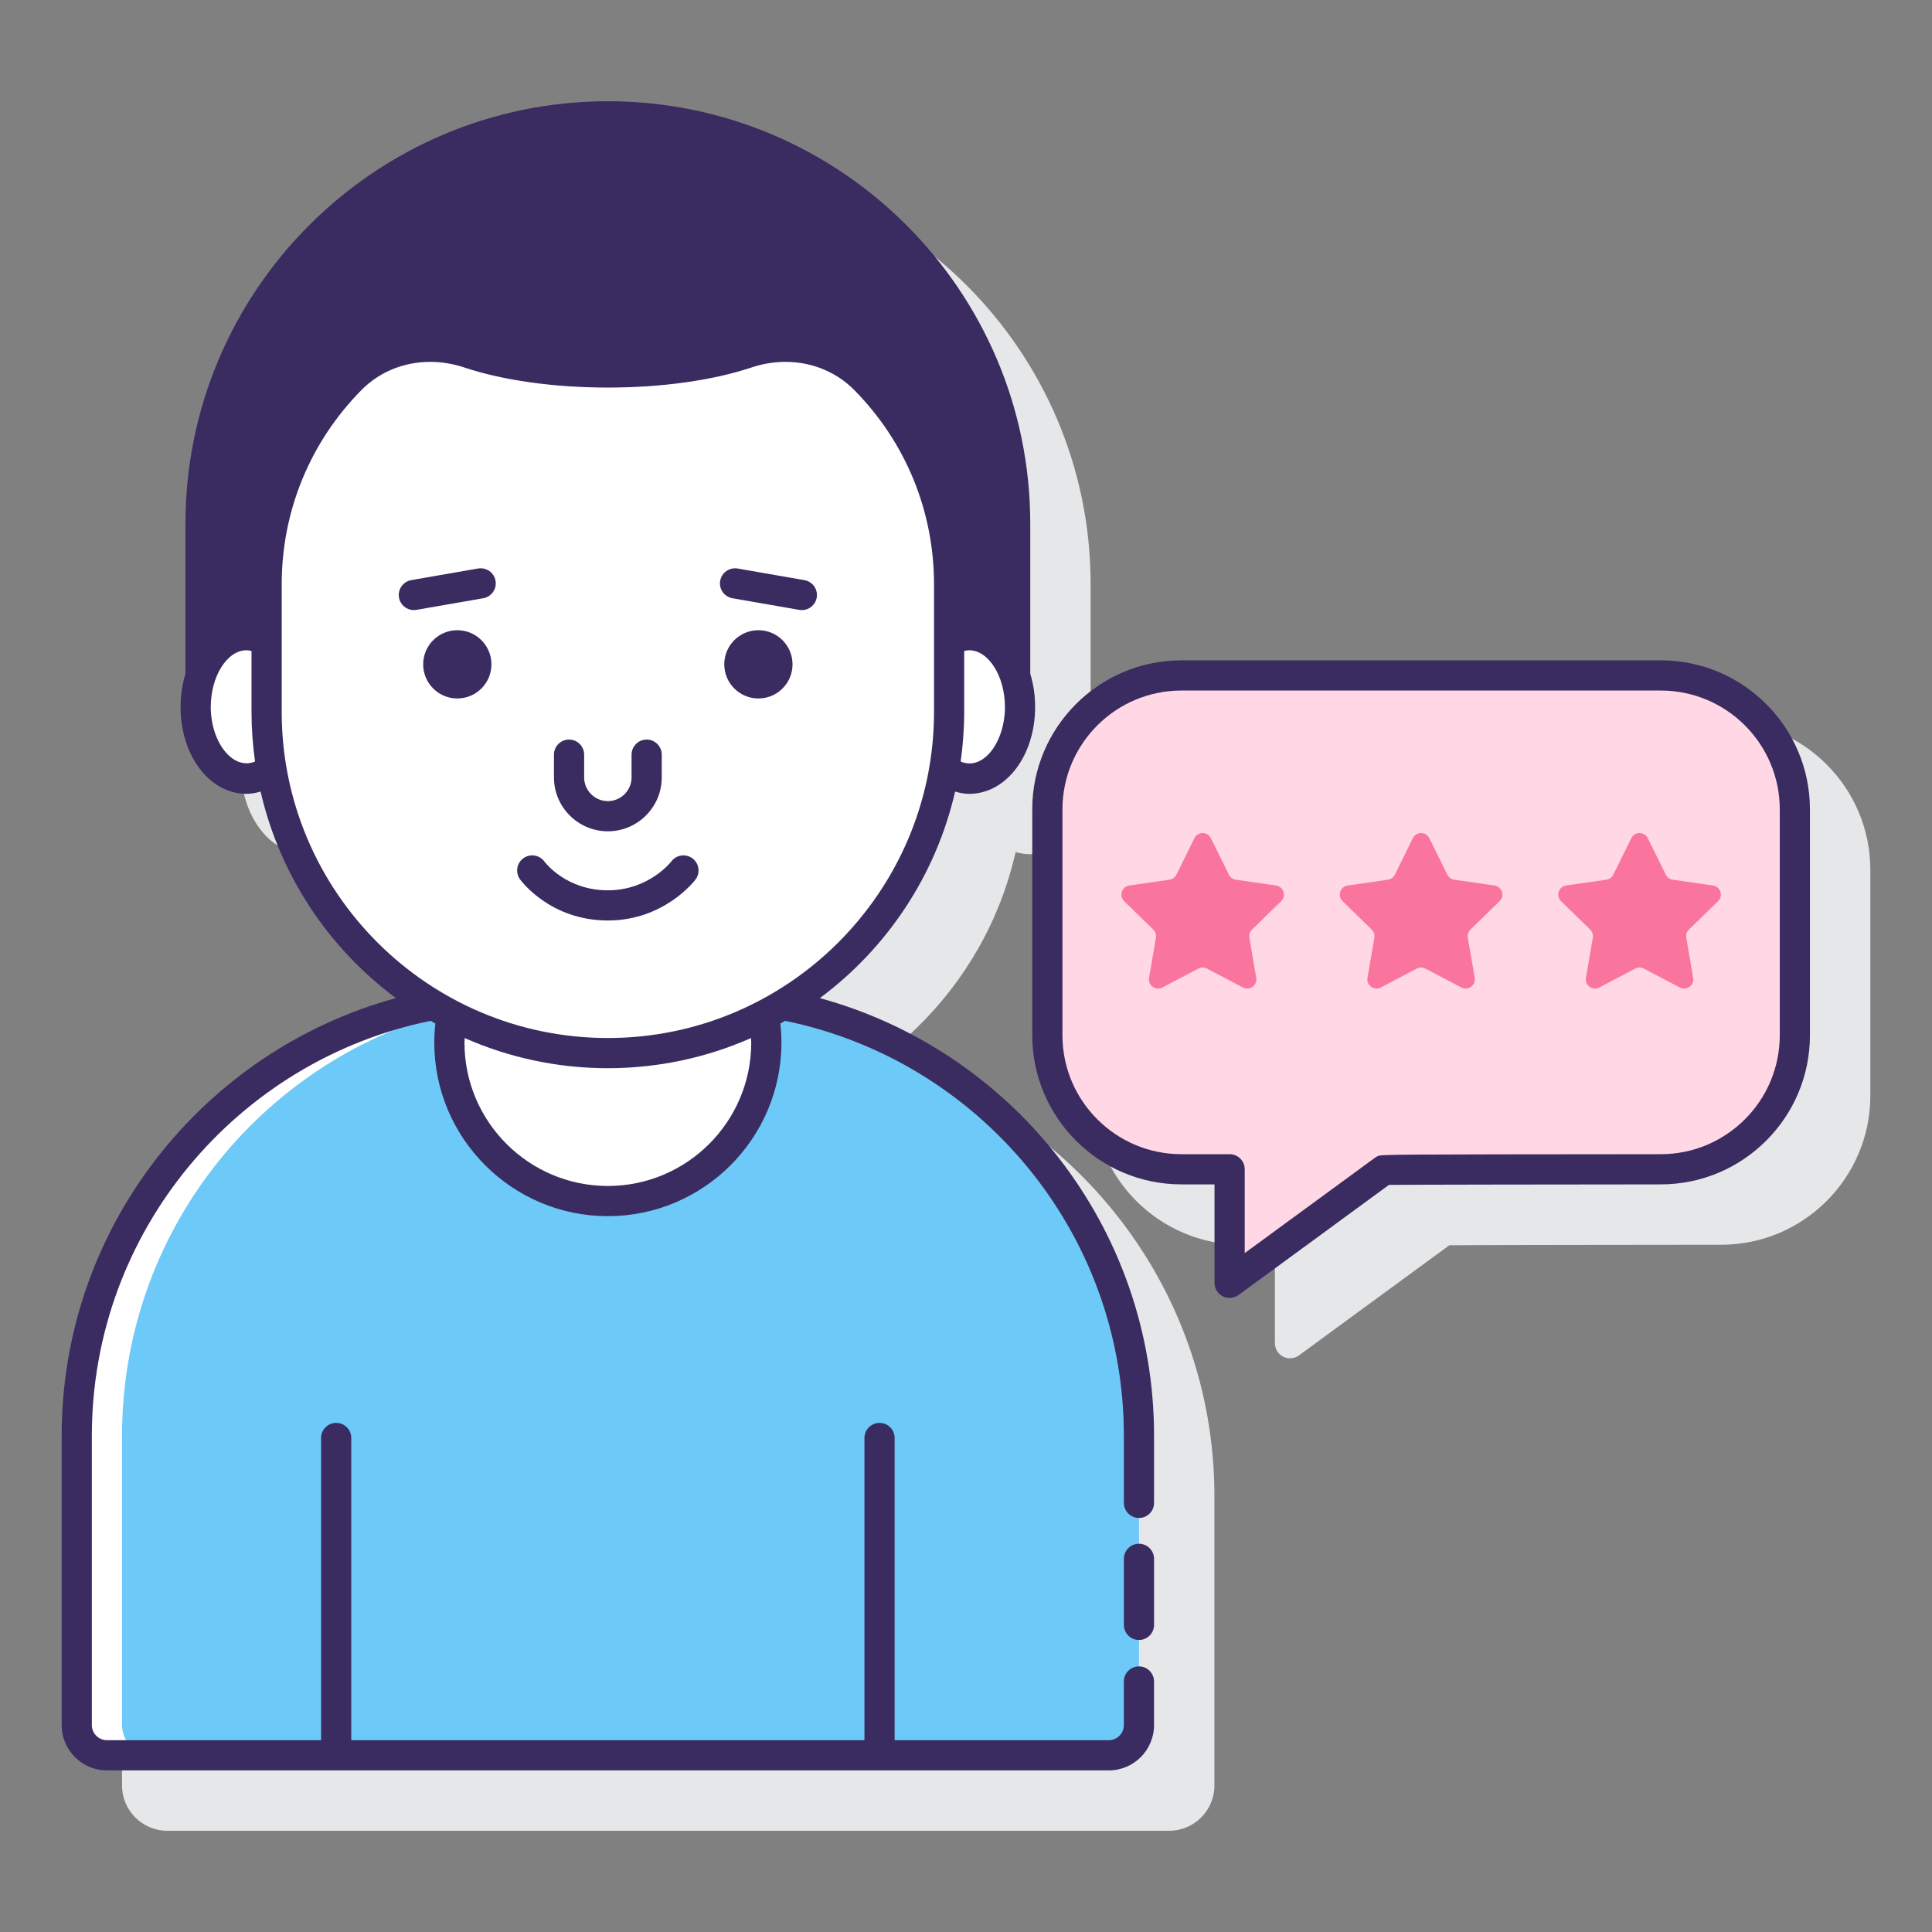 <svg id="Layer_1" enable-background="new 0 0 128 128" height="512" viewBox="0 0 128 128" width="512" xmlns="http://www.w3.org/2000/svg"><rect x="0" y="0" width="128" height="128" fill="#808080" stroke="none"/><g><g><g><path d="m58.321 70.126c.811-.605 1.602-1.244 2.343-1.959 3.359-3.242 5.621-7.289 6.624-11.72.304.089.612.147.922.147 2.45 0 4.369-2.528 4.369-5.756 0-.786-.115-1.529-.323-2.205v-9.94c0-15.432-12.554-27.985-27.985-27.985s-27.984 12.553-27.984 27.984v9.942c-.207.676-.322 1.418-.322 2.203 0 3.228 1.919 5.756 4.369 5.756.349 0 .694-.069 1.032-.178 1.361 5.528 4.621 10.35 9.013 13.667-12.822 3.434-22.294 15.148-22.294 29.038v19.173c0 1.654 1.346 3 3 3h66.373c1.654 0 3-1.346 3-3v-19.173c0-13.833-9.394-25.507-22.137-28.994z" fill="#e6e7e8"/></g><g><path d="m114.036 47.75h-31.768c-5.447 0-9.879 4.432-9.879 9.879v14.96c0 5.447 4.432 9.879 9.879 9.879h2.198v6.524c0 .377.212.722.548.892.143.072.298.108.452.108.208 0 .416-.065.591-.193l9.965-7.297c1.797-.017 11.459-.029 18.014-.034 5.447 0 9.879-4.432 9.879-9.879v-14.96c0-5.447-4.432-9.879-9.879-9.879z" fill="#e6e7e8"/></g></g><g><g><g><path d="m51.857 66.578c-3.388 2.026-7.35 3.194-11.585 3.194s-8.197-1.167-11.585-3.194c-13.439 2.556-23.601 14.359-23.601 28.542v19.173c0 1.105.895 2 2 2h66.373c1.105 0 2-.895 2-2v-19.173c-.001-14.183-10.163-25.986-23.602-28.542z" fill="#6dc9f7"/><path d="m29.547 67.069c-.291-.157-.577-.322-.86-.491-13.439 2.556-23.601 14.359-23.601 28.542v19.173c0 1.104.895 2 2 2h3c-1.105 0-2-.896-2-2v-19.173c0-13.42 9.098-24.709 21.461-28.051z" fill="#fff"/></g><path d="m40.272 69.772c-3.725 0-7.236-.906-10.334-2.502-.102.587-.166 1.188-.166 1.805 0 5.799 4.701 10.5 10.5 10.5s10.5-4.701 10.5-10.5c0-.617-.064-1.217-.166-1.805-3.098 1.595-6.609 2.502-10.334 2.502z" fill="#fff"/><g><g><g><path d="m64.21 42.081c-.473 0-.922.14-1.33.388v4.709c0 1.289-.113 2.552-.32 3.782.49.392 1.047.634 1.65.634 1.861 0 3.369-2.13 3.369-4.757s-1.508-4.756-3.369-4.756z" fill="#fff"/></g><g><path d="m17.664 46.636v-4.167c-.408-.248-.857-.388-1.33-.388-1.861 0-3.369 2.13-3.369 4.757s1.508 4.757 3.369 4.757c.633 0 1.219-.262 1.725-.69-.257-1.39-.395-2.816-.395-4.269z" fill="#fff"/></g></g><path d="m57.31 25.14c-2.037-2.063-5.083-2.661-7.833-1.744-2.374.792-5.62 1.28-9.205 1.28s-6.831-.488-9.205-1.28c-2.75-.917-5.796-.319-7.833 1.744-3.444 3.489-5.57 8.28-5.57 13.57v8.453c0 12.486 10.122 22.608 22.608 22.608 12.486 0 22.608-10.122 22.608-22.608v-8.453c0-5.289-2.126-10.081-5.57-13.57z" fill="#fff"/></g></g><g><path d="m110.035 44.75h-31.768c-4.883 0-8.879 3.995-8.879 8.879v14.96c0 4.883 3.995 8.879 8.879 8.879h3.198v7.525l10.221-7.483c.059-.027 18.35-.041 18.35-.041 4.883 0 8.879-3.995 8.879-8.879v-14.96c-.001-4.885-3.996-8.88-8.88-8.88z" fill="#ffd7e5"/><g fill="#3a2c60"><path d="m54.316 66.127c4.442-3.298 7.685-8.119 8.962-13.683.307.091.619.15.932.15 2.45 0 4.369-2.528 4.369-5.756 0-.785-.115-1.527-.322-2.203v-9.942c0-15.432-12.554-27.985-27.985-27.985s-27.985 12.553-27.985 27.984v9.94c-.207.676-.323 1.419-.323 2.205 0 3.228 1.919 5.756 4.369 5.756.316 0 .627-.06.933-.15 1.277 5.564 4.519 10.384 8.962 13.683-12.745 3.485-22.143 15.159-22.143 28.994v19.173c0 1.654 1.346 3 3 3h66.373c1.654 0 3-1.346 3-3v-2.89c0-.553-.448-1-1-1s-1 .447-1 1v2.89c0 .552-.449 1-1 1h-14.186v-20.023c0-.553-.448-1-1-1s-1 .447-1 1v20.023h-34v-20.023c0-.553-.448-1-1-1s-1 .447-1 1v20.023h-14.187c-.551 0-1-.448-1-1v-19.173c0-13.55 9.657-24.878 22.448-27.487.104.06.207.121.312.179-.046.415-.073.835-.073 1.262 0 6.341 5.159 11.5 11.5 11.5s11.5-5.159 11.5-11.5c0-.427-.027-.847-.073-1.262.105-.058.208-.12.312-.179 12.791 2.609 22.448 13.937 22.448 27.487v4.45c0 .553.448 1 1 1s1-.447 1-1v-4.45c0-13.835-9.398-25.509-22.143-28.993zm9.33-15.673c.151-1.076.234-2.173.234-3.29v-4.034c.11-.026.219-.049.33-.049 1.284 0 2.369 1.721 2.369 3.757 0 2.332-1.437 4.258-2.933 3.616zm-49.682-3.616c0-2.036 1.085-3.757 2.369-3.757.11 0 .22.023.33.049v4.033c0 1.117.083 2.215.234 3.291-1.468.611-2.933-1.282-2.933-3.616zm4.7.325v-8.453c0-4.847 1.876-9.417 5.282-12.868 1.205-1.22 2.838-1.867 4.556-1.867.744 0 1.503.121 2.25.37 2.574.859 5.956 1.332 9.521 1.332s6.947-.473 9.521-1.332c2.473-.823 5.079-.249 6.804 1.497 3.407 3.451 5.283 8.021 5.283 12.868v8.453c0 11.915-9.693 21.608-21.608 21.608s-21.609-9.693-21.609-21.608zm31.108 21.911c0 5.238-4.262 9.5-9.5 9.5s-9.5-4.262-9.5-9.5c0-.101.009-.2.013-.3 2.906 1.281 6.113 1.997 9.487 1.997s6.581-.716 9.487-1.997c.004.101.013.199.013.3z"/><path d="m75.459 102.278c-.552 0-1 .447-1 1v4.375c0 .553.448 1 1 1s1-.447 1-1v-4.375c0-.552-.448-1-1-1z"/><path d="m30.298 41.753c-1.249 0-2.261 1.012-2.261 2.261s1.012 2.261 2.261 2.261 2.261-1.012 2.261-2.261-1.013-2.261-2.261-2.261z"/><path d="m50.246 41.753c-1.249 0-2.261 1.012-2.261 2.261s1.012 2.261 2.261 2.261 2.261-1.012 2.261-2.261-1.012-2.261-2.261-2.261z"/><path d="m40.272 55.076c1.969 0 3.571-1.603 3.571-3.571v-1.507c0-.553-.448-1-1-1s-1 .447-1 1v1.507c0 .866-.705 1.571-1.571 1.571s-1.571-.705-1.571-1.571v-1.507c0-.553-.448-1-1-1s-1 .447-1 1v1.507c0 1.969 1.602 3.571 3.571 3.571z"/><path d="m48.526 39.635 4.427.771c.058.01.116.015.173.015.477 0 .899-.343.984-.828.095-.544-.27-1.063-.813-1.157l-4.427-.771c-.545-.091-1.062.271-1.157.813-.095.544.269 1.062.813 1.157z"/><path d="m31.674 37.664-4.427.771c-.544.095-.908.613-.813 1.157.085.485.507.828.984.828.057 0 .115-.005.173-.015l4.427-.771c.544-.095.908-.613.813-1.157-.095-.542-.609-.904-1.157-.813z"/><path d="m46.078 58.274c.333-.439.247-1.067-.193-1.4-.441-.334-1.069-.247-1.401.193-.015.019-1.485 1.918-4.212 1.918-2.748 0-4.137-1.817-4.202-1.904-.324-.443-.946-.544-1.393-.221-.448.322-.549.947-.226 1.396.081.111 2.013 2.729 5.82 2.729 3.711 0 5.724-2.599 5.807-2.711z"/><path d="m110.036 43.75h-31.769c-5.447 0-9.878 4.432-9.878 9.879v14.96c0 5.447 4.432 9.879 9.878 9.879h2.198v6.524c0 .377.212.722.548.892.143.072.298.108.452.108.208 0 .416-.065.591-.193l9.965-7.297c1.797-.017 11.459-.029 18.014-.034 5.447 0 9.878-4.432 9.878-9.879v-14.96c.001-5.447-4.431-9.879-9.877-9.879zm7.878 24.839c0 4.345-3.534 7.879-7.879 7.879-18.512.014-18.512.014-18.771.135-.059.027-.115.061-.168.1l-8.63 6.318v-5.553c0-.553-.448-1-1-1h-3.198c-4.344 0-7.878-3.534-7.878-7.879v-14.96c0-4.345 3.534-7.879 7.878-7.879h31.769c4.344 0 7.878 3.534 7.878 7.879v14.96z"/></g></g><g><g><path d="m80.224 55.532 1.193 2.416c.089.18.26.304.458.333l2.667.387c.499.073.699.686.337 1.038l-1.93 1.881c-.143.14-.209.341-.175.539l.456 2.656c.085.497-.437.877-.883.642l-2.385-1.254c-.177-.093-.389-.093-.567 0l-2.385 1.254c-.447.235-.969-.144-.883-.642l.456-2.656c.034-.197-.032-.399-.175-.539l-1.93-1.881c-.361-.352-.162-.966.337-1.038l2.667-.387c.198-.029.37-.153.458-.333l1.193-2.416c.223-.453.868-.453 1.091 0z" fill="#fa759e"/></g><g><path d="m94.697 55.532 1.193 2.416c.089.18.26.304.458.333l2.667.387c.499.073.699.686.337 1.038l-1.93 1.881c-.143.14-.209.341-.175.539l.456 2.656c.085.497-.437.877-.883.642l-2.385-1.254c-.177-.093-.389-.093-.567 0l-2.385 1.254c-.447.235-.969-.144-.883-.642l.456-2.656c.034-.197-.032-.399-.175-.539l-1.93-1.881c-.361-.352-.162-.966.337-1.038l2.667-.387c.198-.029.37-.153.458-.333l1.193-2.416c.223-.453.868-.453 1.091 0z" fill="#fa759e"/></g><g><path d="m109.17 55.532 1.193 2.416c.089.18.26.304.458.333l2.667.387c.499.073.699.686.337 1.038l-1.93 1.881c-.143.14-.209.341-.175.539l.456 2.656c.085.497-.437.877-.883.642l-2.385-1.254c-.177-.093-.389-.093-.567 0l-2.385 1.254c-.447.235-.969-.144-.883-.642l.456-2.656c.034-.197-.032-.399-.175-.539l-1.93-1.881c-.361-.352-.162-.966.337-1.038l2.667-.387c.198-.029.37-.153.458-.333l1.193-2.416c.223-.453.868-.453 1.091 0z" fill="#fa759e"/></g></g></g></g></svg>